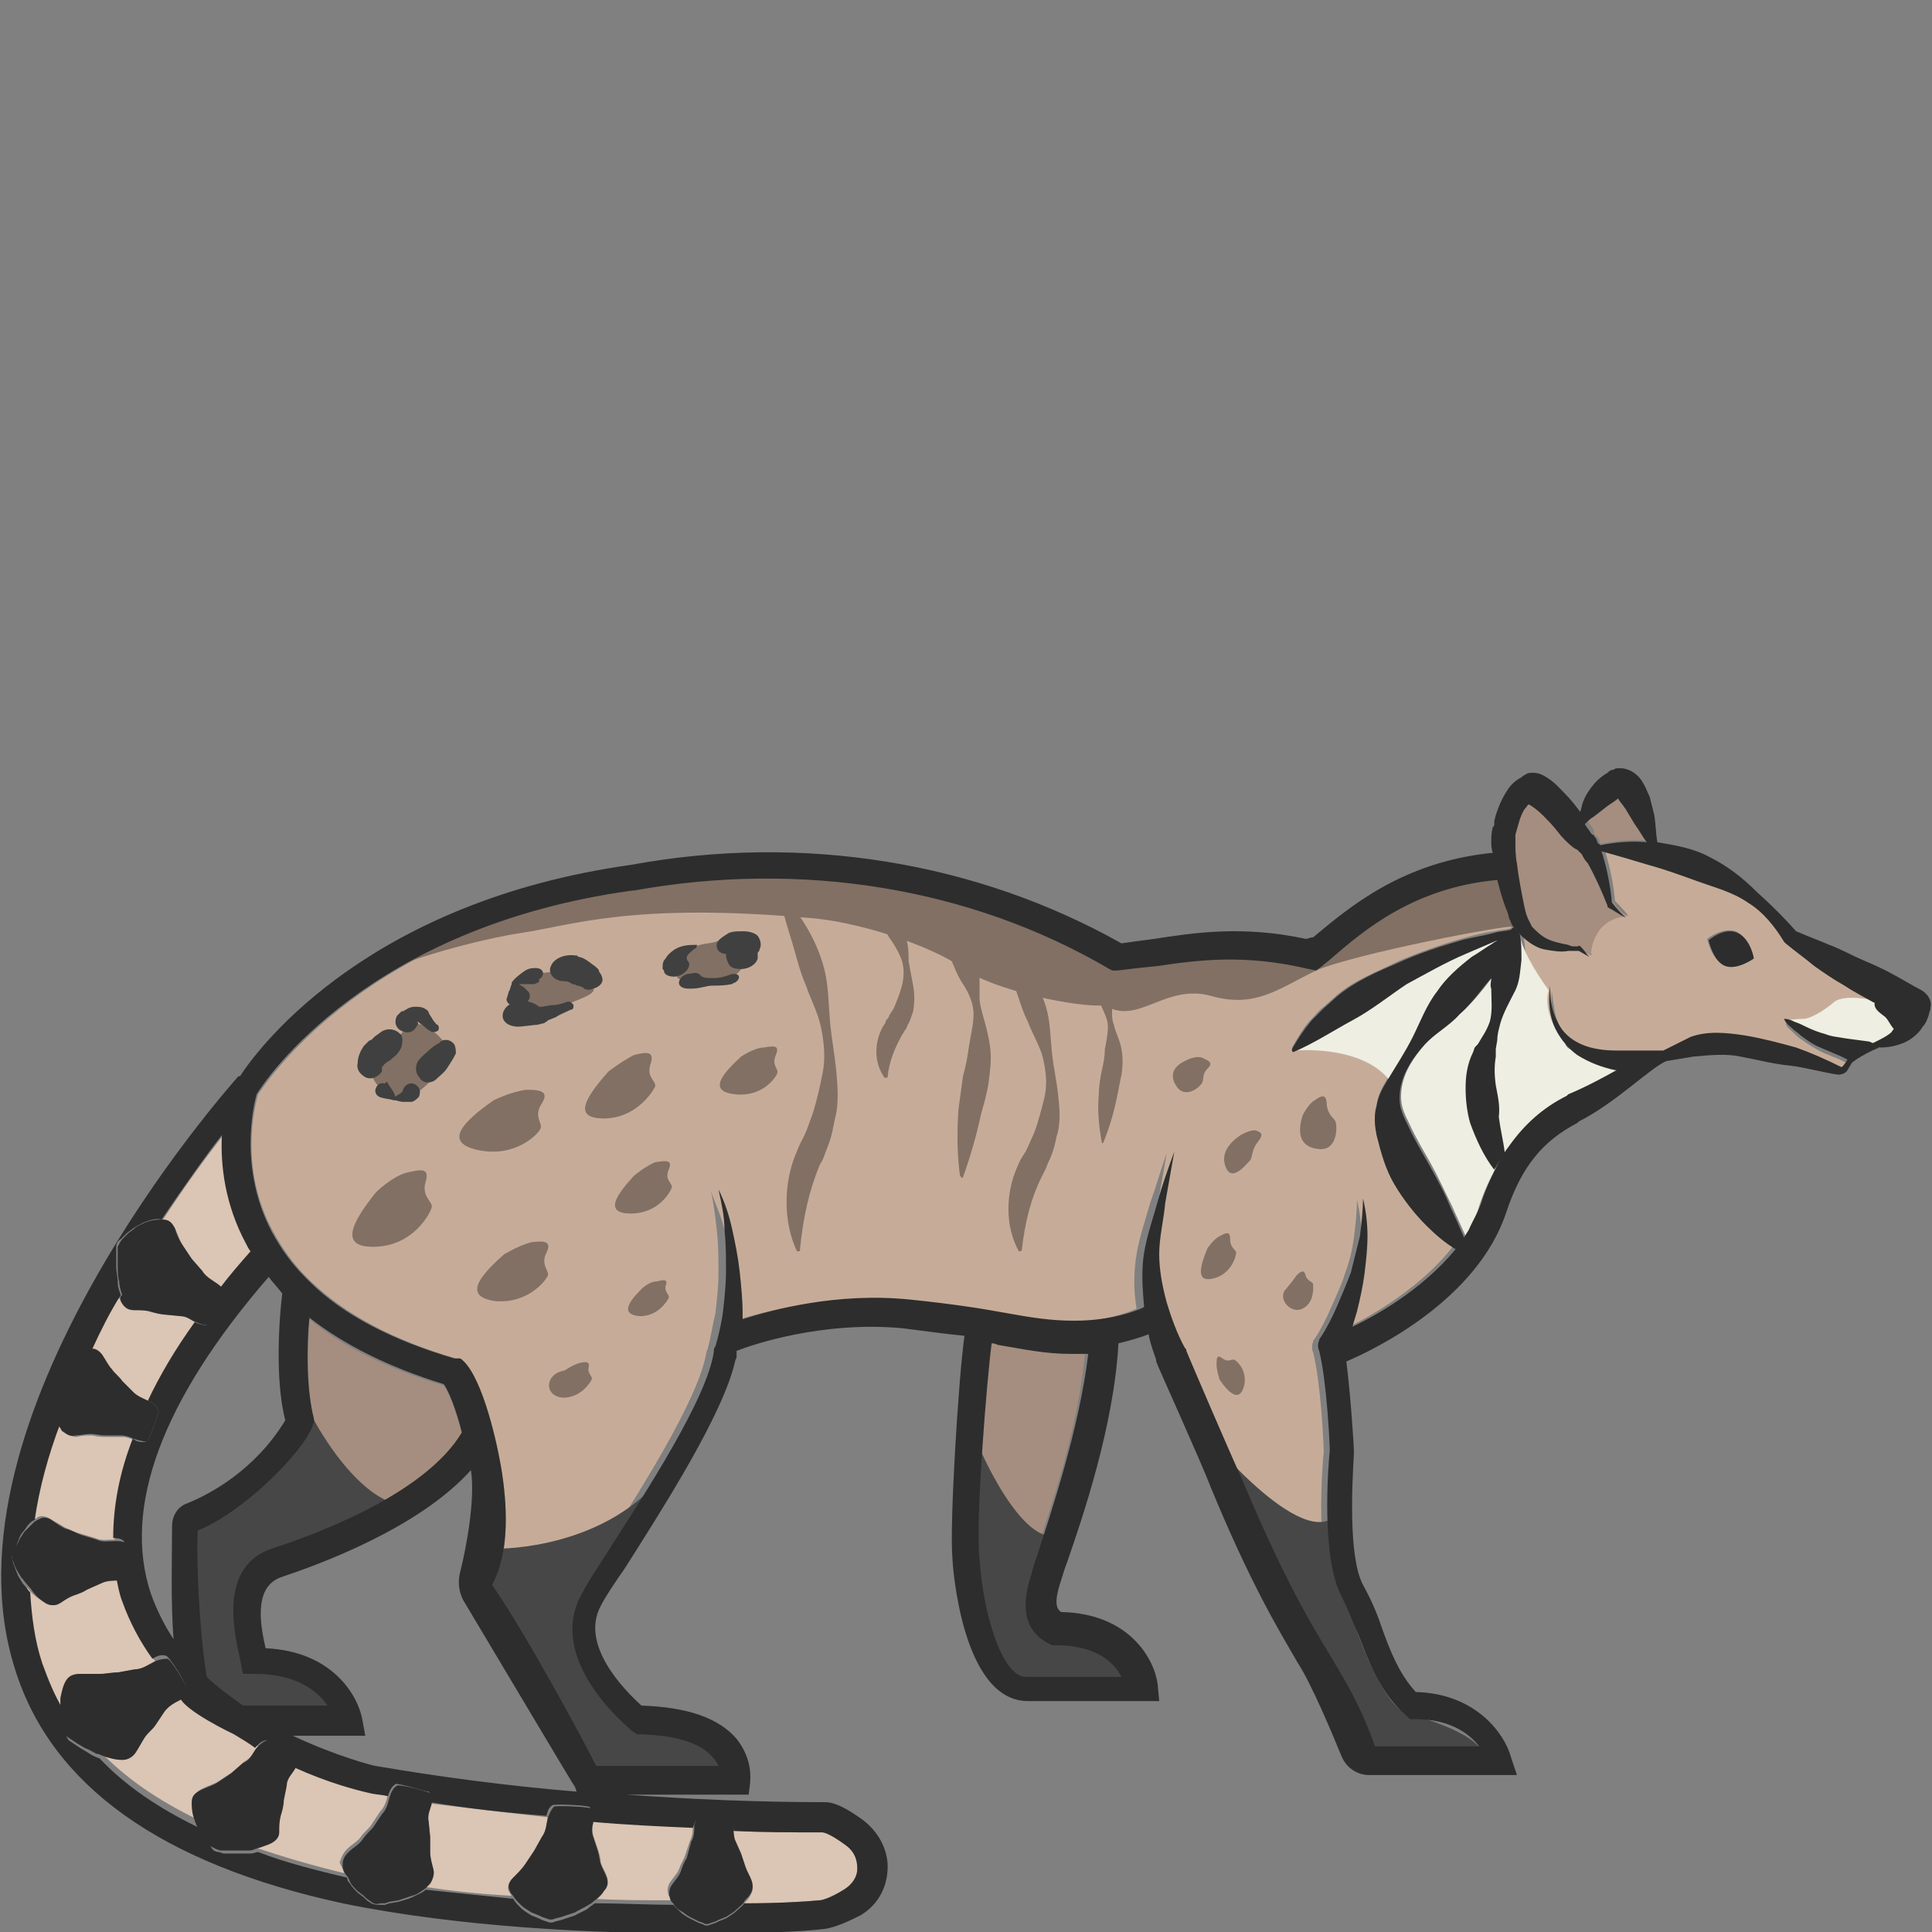 <?xml version="1.0" encoding="utf-8"?>
<!-- Generator: Adobe Illustrator 23.0.0, SVG Export Plug-In . SVG Version: 6.00 Build 0)  -->
<svg version="1.1" id="Layer_1" xmlns="http://www.w3.org/2000/svg" xmlns:xlink="http://www.w3.org/1999/xlink" x="0px" y="0px"
	 viewBox="0 0 128 128" 
width="128" height="128"
style="enable-background:new 0 0 128 128;" xml:space="preserve">
<rect x="0" y="0" width="128" height="128" fill="#808080" stroke="none"/>
<style type="text/css">
	.st0{fill:#DBC5B4;}
	.st1{fill:#A58E7F;}
	.st2{fill:#E5B77A;}
	.st3{fill:#EEEEE2;}
	.st4{fill:#C6AC98;}
	.st5{fill:#474747;}
	.st6{fill:#2D2D2D;}
	.st7{fill:#827064;}
	.st8{fill:#404040;}
</style>
<g>
	<path class="st0" d="M23,122.5c0.3-0.3,0.7-0.5,0.9-0.8c0.2-0.3,0.5-0.5,0.7-0.8l0.6-0.9c0.3-0.3,0.4-0.7,0.5-1.1
		c-0.4-0.1-0.8-0.1-1.2-0.2c-0.9-0.2-2.8-0.7-5-1.7c-0.2,0.4-0.5,0.7-0.6,1.2l-0.2,1c-0.1,0.3-0.2,0.7-0.2,1
		c-0.1,0.3-0.1,0.7-0.1,1.1c0,0.4-0.2,0.6-0.6,0.8c-0.3,0.1-0.5,0.2-0.9,0.3c1.8,0.6,3.8,1.2,5.9,1.7c-0.1-0.3-0.2-0.5-0.3-0.7
		C22.6,123.1,22.7,122.8,23,122.5z"/>
	<path class="st0" d="M12.8,119.3c0-0.3,0.2-0.6,0.6-0.8c0.4-0.2,0.8-0.3,1.1-0.5c0.3-0.2,0.6-0.4,0.9-0.6l0.8-0.7
		c0.4-0.2,0.6-0.6,0.9-1c-0.5-0.3-1-0.6-1.4-0.9c0,0-3.4-1.6-3.6-2.5c-0.4,0.3-0.8,0.4-1.1,0.8l-0.6,0.9c-0.2,0.3-0.5,0.6-0.7,0.8
		c-0.2,0.3-0.4,0.6-0.6,1c-0.2,0.3-0.5,0.5-0.9,0.5c-0.4,0-0.9-0.1-1.5-0.3c0,0-0.1,0-0.1,0c1.7,1.8,3.9,3.3,6.6,4.6
		c0-0.1-0.1-0.2-0.1-0.3C12.8,120.1,12.7,119.7,12.8,119.3z"/>
	<path class="st0" d="M34,124.4c0.3-0.3,0.6-0.6,0.8-0.9c0.2-0.3,0.4-0.6,0.6-0.9l0.5-0.9c0.3-0.4,0.3-0.8,0.4-1.3
		c-2.7-0.3-5.2-0.6-7.7-0.9c-0.1,0.4-0.3,0.8-0.2,1.2l0.1,1c0,0.3,0,0.7,0,1c0,0.3,0.1,0.7,0.2,1.1c0.1,0.4,0,0.7-0.3,0.9
		c-0.1,0.1-0.2,0.2-0.3,0.3c1.9,0.3,3.9,0.5,5.8,0.6c-0.1-0.1-0.1-0.2-0.2-0.3C33.6,125,33.7,124.7,34,124.4z"/>
	<path class="st0" d="M48.7,122l0.4,0.9c0.1,0.3,0.2,0.6,0.3,0.9c0.1,0.3,0.3,0.6,0.4,0.9c0.1,0.3,0.1,0.6-0.1,0.9
		c-0.1,0.2-0.2,0.3-0.4,0.5c2.2,0,4-0.1,5-0.2c0.2,0,0.8-0.2,1.6-0.7c0.5-0.3,0.9-0.8,0.9-1.4c0-0.6-0.2-1.2-0.7-1.5
		c-1.2-0.9-1.6-0.9-1.6-0.9c-2,0-4,0-5.9-0.1C48.6,121.5,48.6,121.7,48.7,122z"/>
	<path class="st0" d="M4.1,112.5c0-0.5,0.2-0.9,0.4-1.2c0.2-0.3,0.5-0.4,0.9-0.4c0.4,0,0.9,0.1,1.3,0c0.4,0,0.8-0.1,1.2-0.1l1.1-0.2
		c0.5,0,0.9-0.3,1.3-0.5c-0.8-1.1-1.5-2.4-2-3.8c-0.2-0.5-0.3-1-0.4-1.6c-0.4,0.1-0.8,0-1.2,0.2l-0.9,0.4c-0.3,0.1-0.6,0.3-0.9,0.4
		c-0.3,0.1-0.6,0.3-0.9,0.5c-0.3,0.2-0.6,0.2-1,0c-0.3-0.2-0.7-0.4-1.1-0.9c0,0-0.1-0.1-0.1-0.1c0.1,1.6,0.3,3.2,0.8,4.7
		c0.3,1.1,0.8,2.1,1.4,3.1C4.1,112.8,4.1,112.7,4.1,112.5z"/>
	<path class="st1" d="M105.6,55.2c0.1,0.1,0.1,0.2,0.2,0.2c0.1,0.1,0.2,0.3,0.2,0.4c0,0,0,0.1,0.1,0.1c1-0.2,2.1-0.3,3.1-0.2
		c-0.3-0.4-0.6-0.8-0.8-1.2l-0.6-1c-0.2-0.3-0.3-0.5-0.5-0.7c0,0,0,0,0,0c-0.2,0.1-0.5,0.3-0.7,0.5l-0.9,0.7
		c-0.2,0.1-0.4,0.3-0.5,0.4c0.1,0.2,0.3,0.4,0.4,0.6L105.6,55.2z"/>
	<path class="st2" d="M107.2,52.8C107.1,52.8,107.1,52.8,107.2,52.8L107.2,52.8z"/>
	<path class="st0" d="M6.8,89.8c0.2,0.3,0.4,0.7,0.6,0.9c0.2,0.3,0.5,0.5,0.7,0.8l0.7,0.7c0.3,0.4,0.6,0.5,1,0.6
		c0.8-1.7,1.9-3.4,3.1-5.2c-0.3-0.2-0.6-0.4-1-0.4l-1-0.1c-0.3-0.1-0.7-0.1-1-0.2c-0.3-0.1-0.7-0.1-1.1-0.1c-0.4,0-0.6-0.2-0.8-0.6
		c-0.1-0.2-0.2-0.3-0.2-0.5c-0.7,1.2-1.3,2.4-1.9,3.6c0,0,0,0,0.1,0C6.3,89.3,6.6,89.5,6.8,89.8z"/>
	<path class="st0" d="M3.3,100.6c0.3,0.2,0.7,0.4,1,0.6c0.3,0.1,0.6,0.3,1,0.4l1,0.3c0.4,0.2,0.9,0.1,1.3,0.1c0-2.1,0.4-4.3,1.3-6.6
		c-0.3-0.1-0.5-0.2-0.8-0.2l-1,0c-0.3,0-0.6,0-1-0.1c-0.3,0-0.7,0-1,0.1c-0.3,0-0.6-0.1-0.9-0.4c-0.1-0.1-0.2-0.3-0.3-0.5
		c-0.7,2.1-1.3,4.2-1.7,6.4c0,0,0.1-0.1,0.2-0.1C2.6,100.4,2.9,100.4,3.3,100.6z"/>
	<path class="st0" d="M39.3,121.6l0.3,0.9c0.1,0.3,0.2,0.6,0.2,0.9c0.1,0.3,0.3,0.6,0.4,0.9c0.1,0.3,0.1,0.6-0.2,0.9
		c-0.2,0.2-0.4,0.4-0.7,0.6c1.8,0.1,3.6,0.1,5.2,0.1c-0.1-0.1-0.1-0.2-0.2-0.3c-0.1-0.3-0.1-0.6,0.1-0.9c0.2-0.3,0.5-0.6,0.6-0.9
		c0.1-0.3,0.3-0.6,0.4-0.9l0.3-0.9c0.2-0.4,0.2-0.7,0.2-1.1c-2.3-0.1-4.5-0.2-6.7-0.4C39.3,121,39.2,121.3,39.3,121.6z"/>
	<path class="st0" d="M11.6,81.4c0.2,0.4,0.3,0.8,0.5,1.1c0.2,0.3,0.4,0.6,0.6,0.9l0.7,0.8c0.3,0.6,0.9,0.7,1.3,1.1
		c0.6-0.8,1.3-1.6,2-2.4c-0.1-0.2-0.2-0.4-0.3-0.5c-1.4-2.7-1.7-5.3-1.6-7.2c-1.1,1.4-2.5,3.3-4,5.6C11.1,80.9,11.4,81.1,11.6,81.4z
		"/>
	<path class="st3" d="M97.2,72c0-0.8,0.1-1.6,0.5-2.4l0.1-0.3l0.2-0.2l0.3-0.5c0.2-0.3,0.3-0.6,0.5-1c0.2-0.7,0.2-1.4,0.1-2.2
		c0-0.3,0-0.5,0-0.7c0,0,0,0,0,0c-0.6,0.8-1.3,1.7-2.1,2.4c-0.8,0.7-1.7,1.3-2.4,2.1c-0.7,0.8-1.3,1.7-1.5,2.7c-0.1,0.5-0.1,1,0,1.4
		c0.1,0.4,0.3,0.8,0.5,1.2c0.4,0.9,0.9,1.7,1.4,2.6c0.5,0.9,0.9,1.8,1.4,2.8c0.3,0.7,0.6,1.3,0.9,2c0.4-0.6,0.7-1.3,0.9-2
		c0.3-0.9,0.7-1.8,1.1-2.5c-0.7-0.9-1.2-2-1.6-3.1C97.3,73.6,97.2,72.8,97.2,72z"/>
	<path class="st1" d="M66,89c-0.1,0-0.2,0-0.4-0.1c-0.2,2.1-1,11.8-0.8,14.3c0.2,3.3,1.4,7.8,3.1,7.8h6.3c-0.5-0.9-1.7-2.1-4.4-2.1
		h-0.2l-0.2-0.1c-2.2-1.1-1.5-3.4-1.2-4.5c0.1-0.3,0.2-0.7,0.4-1.3c0.9-2.8,2.9-8.4,3.3-13.6c-0.4,0-0.7,0-1.1,0
		C69.1,89.6,67.8,89.3,66,89z"/>
	<path class="st4" d="M124.8,67.3c-0.4-0.3-0.8-0.6-0.5-1c-0.6-0.3-1.2-0.7-1.9-1.1c-0.7-0.4-1.4-0.8-2-1.3c-0.7-0.5-1.3-1-1.9-1.5
		l-0.1-0.1l0,0c-0.6-1-1.4-2-2.4-2.6c-1-0.6-2.2-1-3.3-1.4c-1.1-0.4-2.2-0.8-3.3-1.1c-1-0.3-2.1-0.6-3.1-0.9c0,0.1,0.1,0.2,0.1,0.3
		c0.3,1,0.5,2,0.6,3.1c0.3,0.3,0.6,0.6,0.9,1c-0.4-0.2-0.8-0.4-1.2-0.7l0,0l0-0.1c-0.4-0.9-0.8-1.9-1.3-2.8
		c-0.1-0.2-0.2-0.4-0.4-0.6c-0.1-0.1-0.1-0.2-0.2-0.2c0,0,0,0-0.1-0.1l-0.2-0.1c-0.4-0.4-0.8-0.8-1.1-1.1c-0.4-0.4-0.7-0.8-1-1.1
		c-0.3-0.3-0.6-0.6-0.9-0.7c-0.1,0-0.1,0.1-0.2,0.2c-0.2,0.3-0.4,0.7-0.5,1.1l-0.2,0.7c0,0.1,0,0.3,0,0.5c0,0.4,0,0.9,0.1,1.4
		c0.1,1,0.3,2,0.5,2.9l0.1,0.4c0,0.1,0.1,0.2,0.1,0.3c0.1,0.2,0.2,0.4,0.3,0.6c0.2,0.3,0.6,0.6,1,0.8c0.4,0.2,0.9,0.4,1.4,0.4
		c0.1,0,0.2,0,0.4,0.1l0.2,0c0,0,0.1,0,0.2,0c0,0,0.1,0.1,0.1,0.1c0.2,0.2,0.4,0.4,0.5,0.6l-0.7-0.4c0,0-0.1,0-0.1,0c0,0,0,0,0,0
		l-0.2,0c-0.1,0-0.3,0-0.4,0c-0.5,0.1-1.1,0-1.6-0.1c-0.6-0.1-1.1-0.4-1.5-0.9c0,0-0.1-0.1-0.1-0.1c0.1,0.6,0.2,1.2,0.1,1.7
		c0,0.7-0.1,1.5-0.5,2.2c-0.4,0.7-0.8,1.3-0.9,2c-0.1,0.4-0.2,0.7-0.2,1.1l-0.1,0.6c0,0.2,0,0.4,0,0.5c0,0.6,0,1.3,0.1,1.9
		c0.1,0.6,0.2,1.3,0.3,2c0.1,0.8,0.3,1.6,0.4,2.4c1-1.4,2.3-2.5,3.8-3.3l0.1-0.1c1.1-0.6,2.2-1.1,3.2-1.6c0,0-0.1,0-0.1,0
		c-0.9-0.2-1.7-0.5-2.5-1c-0.8-0.5-1.4-1.3-1.6-2.1c-0.3-0.8-0.2-1.7-0.2-2.5c0.1,0.8,0.2,1.7,0.5,2.4c0.4,0.7,0.9,1.2,1.6,1.5
		c0.7,0.3,1.5,0.4,2.3,0.4c0.8,0,1.7,0.1,3.1,0c0.6-0.4,1.1-0.7,1.8-0.9c1.1-0.4,2.3-0.3,3.6-0.1c1.2,0.2,2.3,0.4,3.4,0.8
		c1.1,0.3,1.9,0.7,3,1.3c0,0,0.3-0.5,0.4-0.5l-0.4-0.2c-0.2-0.1-0.4-0.2-0.7-0.3c-0.2-0.1-0.5-0.2-0.7-0.3c-0.4-0.2-0.9-0.5-1.3-0.8
		c-0.2-0.1-0.4-0.3-0.6-0.5c-0.2-0.2-0.4-0.3-0.5-0.6c0.3,0,0.5,0.1,0.7,0.2c0.2,0.1,0.4,0.2,0.7,0.3c0.4,0.2,0.9,0.3,1.3,0.5
		c0.4,0.1,0.8,0.2,1.4,0.3l1.5,0.2c0.1,0,0.2,0,0.3,0.1l0.4-0.2c0.4-0.2,0.7-0.4,1-0.6c0,0,0,0,0,0
		C125.3,67.9,125.1,67.5,124.8,67.3z M114.2,63.9c-0.8-0.3-1.1-1.7-1.1-1.7s1-0.8,1.9-0.5c0.9,0.4,1.1,1.7,1.1,1.7
		S115,64.2,114.2,63.9z"/>
	<path class="st4" d="M92.4,78.4c-0.5-1-0.9-2.1-1.2-3.3c-0.1-0.6-0.2-1.3,0-1.9c0.1-0.7,0.4-1.2,0.7-1.7c0.6-1,1.2-1.9,1.7-2.9
		c0.5-1,0.9-2.1,1.6-3c0.7-0.9,1.5-1.6,2.3-2.3c0.4-0.3,0.9-0.6,1.4-0.9c0.1-0.1,0.2-0.1,0.3-0.2c-0.7,0.3-1.4,0.6-2.1,0.9
		c-1.3,0.6-2.6,1.3-3.9,2c-1.3,0.7-2.4,1.7-3.6,2.4c-1.3,0.7-2.5,1.5-3.9,2.1l0,0c-0.1,0-0.1,0-0.1-0.1c0,0,0-0.1,0-0.1
		c0.4-0.7,0.8-1.4,1.3-1.9c0.3-0.3,0.5-0.6,0.8-0.8l0.9-0.8c1.2-1,2.6-1.5,4-2.2c1.4-0.6,2.8-1.1,4.2-1.5c0.7-0.2,1.4-0.4,2.2-0.5
		c0.4-0.1,0.8-0.1,1.1-0.2c0-0.1,0.1-0.1,0.2-0.2c0,0,0-0.1-0.1-0.1c-0.1-0.1-0.1-0.3-0.2-0.4l-0.1-0.4c-0.3-0.7-0.5-1.5-0.7-2.2
		c-5.5,0.6-8.8,3.3-11,5.2c-0.2,0.2-0.4,0.3-0.6,0.5l-0.4,0.3l-0.5-0.1c-4.2-1-7.3-0.6-10-0.2c-0.9,0.1-1.8,0.3-2.7,0.3l-0.3,0
		l-0.2-0.1C64.3,58.8,53.1,57,42,59L42,59c-17.5,2.4-24.2,12.5-24.9,13.5c-0.2,0.7-1.3,4.9,1,9.1c0.6,1.1,1.3,2.1,2.2,3
		c0.1,0.1,0.2,0.2,0.3,0.3c2.3,2.2,5.5,3.9,9.6,5.1l0.2,0l0.1,0.1c1.2,0.9,2.3,4.9,2.7,7.2c0.4,2.4,0.6,5.7-0.6,7.8
		c2.1,2.9,5.9,10,6.9,12h8.1c-0.1-0.2-0.2-0.4-0.4-0.6c-0.6-0.7-2-1.5-5.2-1.5h-0.3l-0.3-0.2c-2.8-2.4-5.2-6-3.3-9.2
		c0.4-0.6,0.9-1.5,1.6-2.6c2.5-3.9,6.6-10.3,7.1-13.4c0-0.1,0.1-0.2,0.1-0.3c0.2-0.7,0.3-1.5,0.5-2.3c0.1-0.9,0.2-1.8,0.2-2.7
		c0-0.9,0-1.8-0.1-2.7c-0.1-0.9-0.2-1.8-0.4-2.7c0.3,0.9,0.7,1.7,0.9,2.6c0.2,0.9,0.4,1.8,0.5,2.8c0.1,0.9,0.2,1.9,0.2,2.8
		c0,0.1,0,0.3,0,0.4c1.9-0.6,6.3-1.8,11.1-1.3c2.9,0.3,4.9,0.7,6.4,0.9c1.7,0.3,3,0.5,4.5,0.5c2.2,0,4-0.6,4.6-0.9
		c-0.2-1.2-0.2-2.4,0-3.6c0.2-1.2,0.6-2.3,0.9-3.4c0.4-1.1,0.7-2.2,1.1-3.3c-0.2,1.1-0.4,2.3-0.6,3.4c-0.2,1.1-0.4,2.3-0.4,3.4
		c0,1.1,0.2,2.2,0.5,3.2c0.3,1,0.7,2.1,1.2,3l0,0c0,0.1,0.1,0.1,0.1,0.2c0.2,0.6,3,6.8,3.6,8.3c2.6,6.2,4.3,9.1,5.7,11.5
		c1.2,2,2.2,3.6,3.2,6.4h6.9c-0.7-0.8-1.9-1.8-4.2-1.8H93l-0.3-0.3c-1.6-1.5-2.3-3.5-3.1-5.3c-0.3-0.9-0.7-1.7-1.1-2.5
		c-1.4-2.6-0.9-8.7-0.8-9.7c0-0.6-0.2-4.6-0.7-6.6c-0.1-0.2-0.1-0.5,0-0.7c0-0.1,0-0.1,0.1-0.2l0,0c0.4-0.6,0.8-1.4,1.1-2.1
		c0.3-0.7,0.7-1.5,0.9-2.2c0.3-0.8,0.5-1.6,0.6-2.4c0.1-0.8,0.2-1.6,0.2-2.5c0.2,0.8,0.3,1.7,0.3,2.5c0,0.8-0.1,1.7-0.2,2.5
		c-0.1,0.8-0.3,1.7-0.5,2.5c-0.1,0.3-0.2,0.7-0.3,1c1.8-0.9,5.1-2.8,7.2-5.6c-0.8-0.4-1.4-1-2-1.6C93.7,80.3,93,79.4,92.4,78.4z"/>
	<path class="st3" d="M102.6,65.6c0,0-2-2.7-1.9-3.9c-0.8,0.8-1,3.9-1.2,4.4c-0.3,0.5-0.4,2.4-1.1,4.2c-0.2,1.6,0.8,6.8,1.7,7.5
		c0.6-1.7,2.4-3.8,4.3-4.1c1.9-0.3,4.5-3,4.5-3.1c-1,0-2.1-0.2-3.8-0.7s-1.2-0.6-1.5-0.9S102.2,67,102.6,65.6z"/>
	<path class="st1" d="M105.4,63.3c0,0,0-2.4,2.4-2.6c-0.7-0.5-1-1.1-1-1.1s-1.5-3.8-1.8-4.2c-0.4-0.4-3.5-3.2-3.6-3.2
		s-1.7,2.4-1.5,3.5s0.4,4.3,0.7,4.9c0.3,0.5,1.2,2.1,2,2.1c0.8,0,1.8,0.1,1.8,0.1L105.4,63.3z"/>
	<path class="st1" d="M13.1,101.5c-0.1,2,0.1,6.7,0.6,9.7c0.8,0.7,1.6,1.4,2.4,1.9h5.6c-0.6-0.9-2-2.1-4.8-2.1h-0.8l-0.2-1
		c-0.4-1.8-1.4-6.1,2.1-7.3c2.5-0.9,10.2-3.5,12.6-7.7c-0.4-1.6-0.9-2.8-1.2-3.2c-3.6-1.1-6.6-2.5-8.9-4.4c-0.1,1.9-0.2,4.7,0.3,6.7
		l0.1,0.3l-0.1,0.3C20.1,96.4,16.1,100.3,13.1,101.5z"/>
	<path class="st3" d="M85.8,69.6c0,0,4.3-0.4,6.2,1.9c3-3.9,8-9.4,8-9.4s-2.5,0.3-3.1,0.5c-0.6,0.2-7.7,3.9-8.1,4.2
		S85.8,69.6,85.8,69.6z"/>
	<g>
		<path class="st5" d="M79.2,94.1c0,0.2,6.7,8.5,9.2,6.4c-0.5,2.5,2.3,11.3,4.4,12.8c1.7,0.7,5.5,1.5,5.7,3.5
			c-2.7,0-8.9,0.3-8.9,0.3s-2.7-7-3.4-7.8c-0.7-0.8-5.9-11.2-6.2-11.9C79.8,96.8,79.2,94.1,79.2,94.1z"/>
		<path class="st5" d="M64.6,95.1c-0.1,0.2,3.2,7.8,5.6,6.5c-0.6,1.4-2,5.7-0.4,6.5c1.6,0.7,5.4,2,5.5,4c-2.1,0-7.1,0.4-7.7,0.3
			c-0.6-0.2-2-1.9-2.4-2.7c-0.3-0.8-1.7-8.6-1.4-10.2C64.1,97.9,64.6,95.1,64.6,95.1z"/>
		<path class="st5" d="M33,102.6c0,0,7.3,0.1,11.2-5.2c-3.8,5.4-5.5,9.6-5.6,10.7s1.6,5.7,3.8,6.5c1.5-0.3,6.5,0.9,6.5,3.8
			c-2.8,0-8.6,0-8.6,0s-1.7-1-2.3-2c-0.6-1-6.4-10.6-6.4-10.6L33,102.6z"/>
		<path class="st5" d="M20.3,93c0,0.4,3.9,7.9,7.6,6.6c-3.1,1.8-9.1,4-10.1,4.9c-1,0.9-1.4,3.6-0.6,5.9c1.4,0.3,6.1,1.9,6.3,4
			c-2.2,0.2-6.2,0-6.2,0l-1.4,0.4l-4-4.1c0,0,1-0.9,0.9-1.7c0-0.8-0.1-7.5-0.1-7.6s4.3-2.6,5-3.5s2.6-2.2,2.5-2.9
			C20.2,94.5,20.3,93,20.3,93z"/>
	</g>
	<path class="st6" d="M99.1,71.9C99,71.2,99,70.6,99.1,70c0-0.1,0-0.3,0-0.5l0.1-0.6c0-0.4,0.1-0.7,0.2-1.1c0.2-0.7,0.6-1.4,0.9-2
		c0.4-0.7,0.4-1.4,0.5-2.2c0-0.6,0-1.2-0.1-1.7c-0.1-0.2-0.3-0.3-0.4-0.5c-0.1,0.1-0.1,0.1-0.2,0.2c-0.4,0.1-0.8,0.1-1.1,0.2
		c-0.7,0.2-1.5,0.3-2.2,0.5c-1.4,0.4-2.9,0.9-4.2,1.5c-1.4,0.6-2.8,1.2-4,2.2l-0.9,0.8c-0.3,0.3-0.5,0.5-0.8,0.8
		c-0.5,0.6-0.9,1.2-1.3,1.9c0,0,0,0.1,0,0.1c0,0.1,0.1,0.1,0.1,0.1l0,0c1.4-0.6,2.6-1.4,3.9-2.1c1.3-0.7,2.4-1.6,3.6-2.4
		c1.3-0.7,2.5-1.4,3.9-2c0.7-0.3,1.4-0.6,2.1-0.9c-0.1,0.1-0.2,0.1-0.3,0.2c-0.5,0.3-0.9,0.6-1.4,0.9c-0.9,0.7-1.7,1.4-2.3,2.3
		c-0.7,0.9-1.1,2-1.6,3c-0.5,1-1.1,1.9-1.7,2.9c-0.3,0.5-0.6,1-0.7,1.7c-0.2,0.7-0.1,1.4,0,1.9c0.3,1.2,0.6,2.3,1.2,3.3
		c0.6,1,1.3,1.9,2.1,2.7c0.6,0.6,1.3,1.2,2,1.6c0.2-0.3,0.4-0.5,0.5-0.8c-0.3-0.7-0.6-1.4-0.9-2c-0.4-1-0.9-1.9-1.4-2.8
		c-0.5-0.9-1-1.7-1.4-2.6c-0.2-0.4-0.4-0.8-0.5-1.2c-0.1-0.4-0.1-0.9,0-1.4c0.2-1,0.8-1.9,1.5-2.7c0.7-0.8,1.7-1.3,2.4-2.1
		c0.8-0.7,1.4-1.6,2.1-2.4c0,0,0,0,0,0c0,0.2-0.1,0.5,0,0.7c0,0.7,0.1,1.5-0.1,2.2c-0.1,0.3-0.3,0.7-0.5,1l-0.3,0.5l-0.2,0.2
		l-0.1,0.3c-0.4,0.8-0.5,1.6-0.5,2.4c0,0.8,0.1,1.6,0.3,2.3c0.4,1.1,0.9,2.2,1.6,3.1c0.2-0.4,0.5-0.8,0.7-1.1
		c-0.1-0.8-0.3-1.6-0.4-2.4C99.4,73.2,99.2,72.5,99.1,71.9z"/>
	<path class="st3" d="M124.3,66.3c0,0-2.1-0.5-2.8,0.1c-0.7,0.6-1.6,1.1-2,1.1c-0.5,0-1.2,0.1-1.2,0.1s0.7,1,2.2,1.4s3.4,0.5,4,0.4
		c0.6-0.1,2.5-1.3,2.4-1.4C126.7,67.9,124.3,66.3,124.3,66.3z"/>
	<path class="st7" d="M100.3,61.4c-0.2-0.2-10.6,1.8-13.1,2.9c-2.5,1.2-4,2.5-6.9,1.7c-3.1-0.9-4.9,2-7.1,0.6
		c-1.7,0.2-7.5-1-9.5-2.5c-1.9-1.4-6.9-3.1-10.3-3.3c-11.5-1-15.5,0.5-18.8,1c-2.7,0.4-7.6,1.7-10.5,3.1c4.7-3.5,12.7-6.4,19.5-7
		c6.9-0.6,17.5-0.5,23.1,2.1c5.5,2.7,6.3,2.6,8,3c1.7,0.4,2.7-1,7.2-0.6c4.5,0.4,5.9,0.3,6.7-0.4c0.8-0.7,9.9-5.3,11.2-5
		C99.8,58.6,100.3,61.4,100.3,61.4z"/>
	<path class="st7" d="M66.5,62.5c0.7,0.6,1.3,1.3,1.8,2.1c0.5,0.8,0.9,1.6,1.1,2.5c0.2,0.9,0.2,1.8,0.3,2.7c0.1,0.9,0.3,1.8,0.4,2.7
		c0.1,0.9,0.2,1.9-0.1,2.8c-0.1,0.5-0.2,0.9-0.4,1.4c-0.1,0.2-0.2,0.4-0.3,0.7c-0.1,0.2-0.2,0.4-0.3,0.6c-0.7,1.4-1.1,3-1.3,4.8l0,0
		c0,0,0,0.1-0.1,0.1c0,0-0.1,0-0.1,0c-0.9-1.6-0.9-3.8-0.1-5.6c0.1-0.2,0.2-0.5,0.3-0.6c0.1-0.2,0.2-0.3,0.3-0.5
		c0.2-0.4,0.3-0.7,0.5-1.1c0.3-0.8,0.5-1.6,0.7-2.4c0.2-0.9,0.1-1.7-0.1-2.6c-0.2-0.8-0.7-1.6-1-2.4c-0.4-0.8-0.6-1.6-0.9-2.4
		c-0.3-0.8-0.6-1.6-0.8-2.5l0,0C66.3,62.6,66.4,62.5,66.5,62.5C66.4,62.5,66.5,62.5,66.5,62.5z"/>
	<path class="st7" d="M51.8,59.3c0.7,0.7,1.3,1.5,1.8,2.4c0.5,0.9,0.9,1.9,1.1,2.9c0.2,1,0.2,2.1,0.3,3.2c0.1,1,0.3,2.1,0.4,3.1
		c0.1,1.1,0.2,2.2-0.1,3.3c-0.1,0.5-0.2,1.1-0.4,1.6c-0.1,0.3-0.2,0.5-0.3,0.8c-0.1,0.3-0.2,0.4-0.3,0.6c-0.7,1.7-1.1,3.5-1.3,5.6
		l0,0c0,0.1,0,0.1-0.1,0.1c0,0-0.1,0-0.1,0c-0.9-1.9-0.9-4.4-0.1-6.4c0.1-0.2,0.2-0.5,0.3-0.7c0.1-0.2,0.2-0.4,0.3-0.6
		c0.2-0.4,0.3-0.8,0.5-1.3c0.3-0.9,0.5-1.8,0.7-2.8c0.2-1,0.1-2-0.1-3c-0.2-1-0.7-1.9-1-2.8c-0.4-0.9-0.6-1.8-0.9-2.8
		c-0.3-1-0.6-1.9-0.8-2.9l0,0C51.6,59.3,51.6,59.3,51.8,59.3C51.7,59.3,51.7,59.3,51.8,59.3z"/>
	<path class="st7" d="M57.7,59.3c0.6,0.3,1,0.8,1.4,1.3c0.4,0.5,0.7,1,0.9,1.5c0.2,0.5,0.2,1.1,0.2,1.6c0.1,0.5,0.2,1.1,0.3,1.6
		c0.1,0.6,0.1,1.1,0,1.7c-0.1,0.3-0.2,0.6-0.3,0.8c-0.1,0.1-0.1,0.3-0.2,0.4c-0.1,0.1-0.1,0.2-0.2,0.3c-0.5,0.9-0.9,1.8-1,2.9l0,0
		c0,0,0,0-0.1,0c0,0,0,0-0.1,0c-0.7-1-0.7-2.3-0.1-3.4c0.1-0.1,0.2-0.3,0.2-0.4c0.1-0.1,0.2-0.2,0.2-0.3c0.1-0.2,0.3-0.4,0.4-0.7
		c0.2-0.5,0.4-1,0.5-1.5c0.1-0.5,0.1-1.1-0.1-1.6c-0.2-0.5-0.5-1-0.8-1.4c-0.3-0.5-0.5-1-0.7-1.4c-0.2-0.5-0.5-1-0.6-1.5l0,0
		C57.6,59.3,57.6,59.3,57.7,59.3C57.7,59.3,57.7,59.3,57.7,59.3z"/>
	<path class="st7" d="M62.6,61.3c0.7,0.4,1.2,1,1.6,1.6c0.4,0.6,0.7,1.3,0.7,2.1c0,0.4,0,0.8,0,1.1c0,0.4,0.1,0.7,0.2,1.1
		c0.2,0.7,0.4,1.4,0.5,2.2c0.1,0.8,0,1.5-0.1,2.3c-0.1,0.7-0.3,1.4-0.5,2.1c-0.3,1.4-0.7,2.8-1.2,4.2c0,0-0.1,0.1-0.1,0
		c0,0,0,0-0.1-0.1c-0.2-1.5-0.2-2.9-0.1-4.4c0.1-0.7,0.2-1.5,0.3-2.2c0.2-0.7,0.3-1.3,0.4-2c0.1-0.7,0.3-1.4,0.3-2.1
		c0-0.7-0.3-1.4-0.7-2c-0.4-0.6-0.6-1.2-0.9-1.9c-0.2-0.7-0.4-1.3-0.6-2.1l0,0C62.5,61.4,62.5,61.3,62.6,61.3
		C62.6,61.3,62.6,61.3,62.6,61.3z"/>
	<path class="st7" d="M72.5,63.4c0.4,0.4,0.7,0.9,0.9,1.4c0.2,0.5,0.4,1,0.3,1.5c0,0.6-0.1,1.1,0.1,1.6c0.1,0.5,0.4,1,0.5,1.6
		c0.1,0.5,0.1,1.1,0,1.7c-0.1,0.5-0.2,1-0.3,1.5c-0.2,1-0.5,2-0.9,3c0,0-0.1,0.1-0.1,0c0,0,0,0,0,0c-0.2-1.1-0.3-2.1-0.2-3.2
		c0-0.5,0.1-1.1,0.2-1.6c0.1-0.4,0.2-0.9,0.2-1.4c0.1-0.5,0.2-1,0.2-1.5c0-0.5-0.3-1-0.5-1.5c-0.3-0.5-0.4-1-0.5-1.5
		c-0.1-0.5-0.1-1,0-1.6C72.4,63.4,72.4,63.4,72.5,63.4C72.5,63.4,72.5,63.4,72.5,63.4z"/>
	<path class="st6" d="M124.8,67.3c0.3,0.2,0.4,0.6,0.7,0.9c0.2-0.2,0.4-0.5,0.5-0.8c0-0.1,0-0.2,0.1-0.3c-0.5-0.2-1.1-0.5-1.6-0.8
		c-0.1,0-0.1-0.1-0.2-0.1C124,66.7,124.4,67,124.8,67.3z"/>
	<path class="st6" d="M115.1,61.8c-0.9-0.4-1.9,0.5-1.9,0.5s0.3,1.4,1.1,1.7c0.8,0.3,1.9-0.5,1.9-0.5S116,62.2,115.1,61.8z"/>
	<path class="st6" d="M127.3,65.6c-0.6-0.3-1.4-0.8-1.8-1c-0.7-0.4-1.4-0.7-2.1-1c-0.7-0.3-1.4-0.7-2.2-1c-0.7-0.3-1.5-0.6-2.2-0.9
		c-0.8-0.9-1.7-1.8-2.6-2.6c-0.9-0.9-1.9-1.7-3.1-2.3c-1.1-0.6-2.3-0.8-3.5-1c-0.1-0.6-0.1-1.2-0.2-1.8c-0.1-0.4-0.2-0.8-0.3-1.2
		c-0.2-0.4-0.3-0.8-0.7-1.3c-0.2-0.2-0.5-0.5-1.1-0.6c-0.1,0-0.2,0-0.2,0l-0.1,0c-0.1,0-0.2,0-0.3,0.1c-0.2,0-0.3,0.1-0.4,0.2
		c-0.5,0.3-0.8,0.6-1.1,1c-0.3,0.4-0.5,0.8-0.6,1.2c0,0.1-0.1,0.3-0.1,0.4c-0.3-0.4-0.6-0.8-1-1.2c-0.4-0.4-0.7-0.8-1.4-1.2
		c-0.2-0.1-0.4-0.2-0.7-0.2c-0.2,0-0.4,0-0.5,0.1c-0.2,0.1-0.2,0.1-0.3,0.2c-0.4,0.2-0.7,0.5-0.9,0.8c-0.4,0.6-0.6,1.1-0.8,1.7
		l-0.1,0.4l0,0.2c0,0.1,0,0.1-0.1,0.2c-0.1,0.4-0.1,0.7-0.1,1c0,0.2,0,0.4,0.1,0.7c-6,0.6-9.5,3.6-11.9,5.6c-0.2,0-0.3,0.1-0.5,0.1
		c-4.2-0.9-7.4-0.4-10,0c-0.8,0.1-1.5,0.2-2.2,0.3c-9.6-5.4-21.1-7.3-32.5-5.2l0,0c-17.1,2.4-24.4,11.7-25.9,14c0,0,0,0-0.1,0
		c-0.8,0.9-20.1,22.7-14.8,39.3c2.4,7.7,9.7,12.9,21.7,15.5c7.8,1.6,16.8,2,23.4,2c3.8,0,6.9-0.1,8.5-0.3c0.8-0.1,1.8-0.6,2.4-0.9
		c1.2-0.7,1.9-2,1.8-3.5c-0.1-1.1-0.7-2.1-1.6-2.8c-1.1-0.8-1.9-1.2-2.5-1.2c-4.6,0-9-0.2-13.2-0.5h8.1l0.1-0.8
		c0-0.2,0.2-1.5-0.9-2.9c-1.2-1.4-3.3-2.1-6.3-2.2c-1.1-1-4.1-4-2.7-6.6c0.3-0.6,0.9-1.5,1.6-2.5c2.6-4.1,6.5-10.2,7.3-13.7
		c0-0.1,0.1-0.2,0.1-0.3c0-0.1,0-0.3,0-0.4c1-0.4,5.7-2,11-1.5c1.6,0.2,3,0.4,4.1,0.5c-0.4,2.8-1,12.6-0.8,14.7c0,0.4,0.6,9.5,5,9.5
		h8.7l-0.1-1.1c-0.2-1.6-1.8-4.7-6.4-4.8c-0.3-0.2-0.5-0.6,0-2.1c0.1-0.3,0.2-0.7,0.4-1.2c1-2.9,3.1-9,3.4-14.5
		c0.8-0.2,1.5-0.4,2-0.6c0.1,0.6,0.3,1.1,0.5,1.7c0,0,0,0,0,0.1c0,0,0,0,0,0c0,0.1,3,6.7,3.6,8.3c2.6,6.3,4.4,9.3,5.8,11.7
		c0.9,1.4,2.2,4.5,2.9,6.2c0.3,0.7,1,1.2,1.8,1.2h9.8l-0.4-1.2c-0.4-1.5-2.3-4.2-6.3-4.3c-1.1-1.2-1.7-2.7-2.3-4.4
		c-0.3-0.9-0.7-1.8-1.2-2.7c-1-1.9-0.7-6.9-0.6-8.7l0-0.1l0-0.1c0-0.2-0.2-3.5-0.5-5.9c1.9-0.8,8.7-4.1,10.6-9.9
		c1-3,2.4-4.7,4.7-5.9l0.1-0.1c2.4-1.2,4.8-3.6,5.8-4c0.6-0.1,1.2-0.2,1.8-0.3c1.1-0.1,2.2-0.2,3.1,0c1.1,0.2,2.2,0.5,3.3,0.6
		c0.9,0.1,2.4,0.5,3.2,0.6c0.2,0,0.5-0.1,0.6-0.3l0.3-0.5c0,0,0.6-0.5,1.8-1c0,0,0.1,0,0.1,0c0.5,0,1-0.1,1.5-0.3
		c0.5-0.2,1-0.6,1.3-1.1c0.2-0.2,0.3-0.5,0.4-0.8c0-0.1,0.1-0.3,0.1-0.4c0,0,0,0,0-0.1C128,66.4,127.8,65.9,127.3,65.6z M107.2,52.8
		C107.1,52.8,107.1,52.8,107.2,52.8L107.2,52.8z M105.6,54.1l0.9-0.7c0.3-0.2,0.6-0.4,0.7-0.5c0,0,0,0,0,0c0.1,0.2,0.3,0.4,0.5,0.7
		l0.6,1c0.3,0.4,0.5,0.8,0.8,1.2c-1-0.1-2.1,0-3.1,0.2c0,0,0-0.1-0.1-0.1c-0.1-0.1-0.1-0.3-0.2-0.4c-0.1-0.1-0.1-0.2-0.2-0.2
		l-0.1-0.1c-0.1-0.2-0.3-0.4-0.4-0.6C105.2,54.4,105.4,54.2,105.6,54.1z M46.3,120.3L46.3,120.3c0.1-0.1,1.9-0.1,2,0
		c0.1,0,0.1,0,0.1,0.1c0.2,0.3,0.2,0.6,0.2,0.9c2,0.1,3.9,0.1,5.9,0.1c0,0,0.4,0,1.6,0.9c0.5,0.4,0.7,0.9,0.7,1.5
		c0,0.6-0.4,1.1-0.9,1.4c-0.8,0.5-1.4,0.7-1.6,0.7c-1.1,0.1-2.8,0.2-5,0.2c-0.1,0.2-0.3,0.3-0.5,0.5c-0.2,0.2-0.4,0.3-0.7,0.5
		l-0.5,0.2l-0.2,0.1l-0.3,0.1c-0.2,0.1-0.4,0.1-0.5,0l0,0l-0.3-0.1l-0.2-0.1l-0.4-0.2c-0.2-0.1-0.5-0.3-0.6-0.4
		c-0.2-0.2-0.4-0.4-0.5-0.5c-1.6,0-3.4-0.1-5.2-0.1c-0.1,0.1-0.3,0.2-0.4,0.3c-0.2,0.2-0.6,0.3-0.9,0.5l-0.6,0.2l-0.3,0.1l-0.4,0.1
		c-0.2,0.1-0.4,0.1-0.6,0l0,0l-0.3-0.1l-0.2-0.1l-0.5-0.2c-0.3-0.2-0.5-0.3-0.7-0.5c-0.2-0.2-0.4-0.4-0.5-0.6
		c-1.9-0.2-3.9-0.4-5.8-0.6c-0.2,0.2-0.5,0.3-0.9,0.5c-0.2,0.1-0.6,0.2-0.9,0.3l-0.6,0.1l-0.3,0.1l-0.3,0c-0.2,0-0.4,0-0.6-0.1l0,0
		l-0.3-0.2l-0.2-0.2l-0.4-0.3c-0.2-0.2-0.4-0.4-0.5-0.6c-0.1-0.1-0.2-0.2-0.2-0.4c-2.1-0.5-4.1-1-5.9-1.7c-0.1,0-0.3,0.1-0.5,0.1
		c-0.3,0-0.6,0-0.9,0l-0.6,0l-0.3,0l-0.3-0.1c-0.2,0-0.4-0.1-0.5-0.3l0,0l-0.2-0.3l-0.1-0.2l-0.3-0.4c-0.1-0.2-0.2-0.3-0.2-0.4
		c-2.7-1.3-4.9-2.8-6.6-4.6c-0.3-0.1-0.5-0.2-0.8-0.4l-0.5-0.3l-0.3-0.2l-0.3-0.2c-0.2-0.1-0.3-0.3-0.3-0.5l0,0l-0.1-0.3l0-0.3
		l-0.1-0.6c0-0.1,0-0.3,0-0.4c-0.6-1-1-2-1.4-3.1c-0.5-1.5-0.7-3.1-0.8-4.7c-0.2-0.2-0.3-0.4-0.5-0.6l-0.3-0.5L1,103.9l-0.1-0.3
		c-0.1-0.2-0.1-0.4-0.1-0.5l0,0l0.1-0.3l0.1-0.2l0.2-0.5c0.1-0.3,0.2-0.5,0.4-0.7c0.2-0.3,0.4-0.6,0.7-0.7c0.3-2.1,0.9-4.3,1.7-6.4
		c-0.1-0.2-0.2-0.5-0.3-0.8c-0.1-0.3-0.1-0.6-0.2-0.9l0-0.6l0-0.3l0-0.3c0-0.2,0.1-0.4,0.2-0.5l0,0l0.2-0.2l0.2-0.2l0.4-0.3
		c0.2-0.2,0.4-0.3,0.6-0.4c0.4-0.2,0.7-0.3,1-0.4c0.6-1.3,1.2-2.5,1.9-3.6c-0.1-0.3-0.2-0.5-0.2-0.9c0-0.3-0.1-0.6-0.1-1l0-0.6
		l0-0.3l0-0.4c0-0.2,0.1-0.4,0.3-0.5l0,0l0.2-0.2l0.2-0.2l0.4-0.3c0.3-0.2,0.5-0.3,0.7-0.4c0.5-0.2,0.9-0.3,1.2-0.2c0,0,0,0,0,0
		c1.5-2.2,2.9-4.2,4-5.6c-0.1,2,0.2,4.6,1.6,7.2c0.1,0.2,0.2,0.4,0.3,0.5c-0.7,0.8-1.4,1.6-2,2.4c0.1,0.1,0.2,0.2,0.3,0.4l0,0
		c0.1,0.2-1,1.9-1.1,2c0,0-0.1,0.1-0.1,0.1c-0.3,0-0.6-0.1-0.8-0.2c-1.3,1.8-2.3,3.5-3.1,5.2c0.3,0.1,0.5,0.3,0.7,0.6l0,0
		c0.1,0.1-0.6,1.9-0.7,2c0,0-0.1,0.1-0.1,0.1c-0.4,0.1-0.7,0-0.9-0.2c-0.9,2.3-1.3,4.5-1.3,6.6c0.2,0,0.5,0,0.7,0.2l0,0
		c0.1,0.1,0.3,2,0.2,2.1c0,0.1,0,0.1-0.1,0.1c-0.2,0.2-0.4,0.2-0.6,0.2c0.1,0.5,0.2,1.1,0.4,1.6c0.5,1.4,1.2,2.7,2,3.8
		c0.3-0.2,0.6-0.3,0.9-0.2l0,0c0.2,0,1.3,1.8,1.3,2c0,0.1,0,0.1,0,0.2c-0.1,0.2-0.3,0.4-0.4,0.5c0.2,0.9,3.6,2.5,3.6,2.5
		c0.5,0.3,1,0.6,1.4,0.9c0.2-0.2,0.3-0.4,0.7-0.5l0,0c0.2-0.1,1.8,1,1.9,1.1c0,0,0.1,0.1,0.1,0.1c0,0.2,0,0.4-0.1,0.6
		c2.2,1,4.1,1.5,5,1.7c0.4,0.1,0.8,0.1,1.2,0.2c0.1-0.3,0.2-0.6,0.5-0.8l0,0c0.1-0.1,2,0.5,2.2,0.5c0,0,0.1,0.1,0.1,0.1
		c0.1,0.2,0.1,0.4,0,0.6c2.4,0.4,5,0.7,7.7,0.9c0.1-0.3,0.1-0.5,0.4-0.7l0,0c0.1-0.1,2.2,0,2.4,0.1c0.1,0,0.1,0.1,0.1,0.1
		c0.2,0.3,0.2,0.6,0.1,0.9c2.2,0.2,4.4,0.3,6.7,0.4C46,120.8,46.1,120.5,46.3,120.3z M18.9,94.1c-2,3.3-5,4.9-6.5,5.5
		c-0.6,0.2-1,0.8-1,1.5c0,1.7-0.1,5.1,0.1,7.5c-0.6-0.9-1.1-1.9-1.5-3c-1.9-5.7,0.7-12.8,7.8-21c0.3,0.4,0.6,0.7,0.9,1.1
		C18.5,87.3,18.2,91.4,18.9,94.1z M20.8,94c-0.5-1.9-0.5-4.8-0.3-6.7c2.3,1.8,5.3,3.3,8.9,4.4c0.3,0.4,0.8,1.6,1.2,3.2
		c-2.5,4.2-10.1,6.9-12.6,7.7c-3.5,1.2-2.5,5.5-2.1,7.3l0.2,1h0.8c2.8,0,4.2,1.2,4.8,2.1h-5.6c-0.8-0.6-1.7-1.2-2.4-1.9
		c-0.5-3-0.7-7.7-0.6-9.7c3-1.2,6.9-5.1,7.6-6.9l0.1-0.3L20.8,94z M38.1,118.4l0.1,0.3c-4.8-0.4-9.2-1-13.3-1.7
		c-0.1,0-2.5-0.6-5.5-2h4.8l-0.2-1.1c-0.3-1.6-2-4.5-6.4-4.7c-0.5-2.1-0.6-4.1,1-4.7c2.4-0.8,9.1-3.2,12.6-7.1
		c0.3,1.9-0.3,5.1-0.7,6.7c-0.2,0.7-0.1,1.5,0.3,2.1C32.6,109.2,38,118.3,38.1,118.4z M68.7,103.1c-0.2,0.5-0.3,1-0.4,1.3
		c-0.3,1-1,3.4,1.2,4.5l0.2,0.1h0.2c2.7,0,3.9,1.1,4.4,2.1H68c-1.7,0-2.9-4.5-3.1-7.8c-0.3-2.4,0.5-12.1,0.8-14.3
		c0.1,0,0.2,0,0.4,0.1c1.8,0.3,3.1,0.6,4.9,0.6c0.4,0,0.8,0,1.1,0C71.5,94.7,69.6,100.3,68.7,103.1z M124.5,68.9l-0.4,0.2
		c-0.1,0-0.2-0.1-0.3-0.1l-1.5-0.2c-0.5-0.1-0.9-0.1-1.4-0.3c-0.4-0.1-0.9-0.3-1.3-0.5c-0.2-0.1-0.4-0.2-0.7-0.3
		c-0.2-0.1-0.4-0.2-0.7-0.2c0.1,0.3,0.3,0.4,0.5,0.6c0.2,0.2,0.4,0.3,0.6,0.5c0.4,0.3,0.8,0.6,1.3,0.8c0.2,0.1,0.5,0.2,0.7,0.3
		c0.2,0.1,0.5,0.2,0.7,0.3l0.4,0.2c0,0-0.3,0.5-0.4,0.5c-1-0.5-1.9-0.9-3-1.3c-1.1-0.3-2.2-0.6-3.4-0.8c-1.3-0.2-2.5-0.3-3.6,0.1
		c-0.6,0.3-1.2,0.6-1.8,0.9c-1.4,0-2.4,0-3.1,0c-0.8,0-1.6-0.1-2.3-0.4c-0.7-0.3-1.3-0.8-1.6-1.5c-0.4-0.7-0.5-1.5-0.5-2.4
		c-0.1,0.8-0.1,1.7,0.2,2.5c0.3,0.8,0.9,1.6,1.6,2.1c0.8,0.5,1.6,0.8,2.5,1c0,0,0.1,0,0.1,0c-0.9,0.5-2,1.1-3.2,1.6l-0.1,0.1
		c-1.6,0.8-2.8,1.9-3.8,3.3c-0.3,0.4-0.5,0.7-0.7,1.1c-0.4,0.8-0.8,1.6-1.1,2.5c-0.2,0.7-0.6,1.3-0.9,2c-0.2,0.3-0.3,0.5-0.5,0.8
		c-2.1,2.8-5.3,4.7-7.2,5.6c0.1-0.3,0.2-0.7,0.3-1c0.2-0.8,0.4-1.7,0.5-2.5c0.1-0.8,0.2-1.7,0.2-2.5c0-0.8-0.1-1.7-0.3-2.5
		c0,0.8-0.1,1.7-0.2,2.5c-0.2,0.8-0.4,1.6-0.6,2.4c-0.3,0.8-0.6,1.5-0.9,2.2c-0.3,0.7-0.7,1.5-1.1,2.1l0,0c0,0-0.1,0.1-0.1,0.2
		c-0.1,0.2-0.1,0.5,0,0.7c0.5,2,0.7,6.1,0.7,6.6c-0.1,1-0.6,7.1,0.8,9.7c0.4,0.8,0.7,1.6,1.1,2.5c0.7,1.8,1.4,3.8,3.1,5.3l0.3,0.3
		h0.4c2.2,0,3.5,0.9,4.2,1.8h-6.9c-1-2.8-2-4.4-3.2-6.4c-1.4-2.3-3.1-5.3-5.7-11.5c-0.7-1.5-3.4-7.8-3.6-8.3c0-0.1,0-0.1-0.1-0.2
		l0,0c-0.5-0.9-0.9-2-1.2-3c-0.3-1.1-0.5-2.2-0.5-3.2c0-1.1,0.3-2.3,0.4-3.4c0.2-1.1,0.4-2.3,0.6-3.4c-0.4,1.1-0.8,2.2-1.1,3.3
		c-0.3,1.1-0.7,2.2-0.9,3.4c-0.2,1.2-0.1,2.4,0,3.6c-0.6,0.3-2.3,0.9-4.6,0.9c-1.6,0-2.8-0.2-4.5-0.5c-1.6-0.3-3.5-0.6-6.4-0.9
		c-4.9-0.5-9.2,0.7-11.1,1.3c0-0.1,0-0.3,0-0.4c0-0.9-0.1-1.9-0.2-2.8c-0.1-0.9-0.3-1.9-0.5-2.8c-0.2-0.9-0.5-1.8-0.9-2.6
		c0.2,0.9,0.4,1.8,0.4,2.7c0.1,0.9,0.1,1.8,0.1,2.7c0,0.9-0.1,1.8-0.2,2.7c-0.1,0.8-0.3,1.6-0.5,2.3c-0.1,0.1-0.1,0.2-0.1,0.3
		c-0.4,3.1-4.6,9.5-7.1,13.4c-0.7,1.1-1.3,2-1.6,2.6c-1.9,3.2,0.5,6.8,3.3,9.2l0.3,0.2H42c3.2,0,4.6,0.8,5.2,1.5
		c0.2,0.2,0.3,0.4,0.4,0.6h-8.1c-1-2-4.8-9-6.9-12c1.2-2.2,1-5.4,0.6-7.8c-0.4-2.3-1.4-6.3-2.7-7.2L30.3,90l-0.2,0
		c-4.1-1.2-7.4-2.9-9.6-5.1c-0.1-0.1-0.2-0.2-0.3-0.3c-0.9-0.9-1.6-1.9-2.2-3c-2.2-4.2-1.2-8.4-1-9.1c0.6-1,7.4-11.1,24.9-13.5
		l0.1,0c11.1-2,22.3-0.2,31.5,5.2l0.2,0.1l0.3,0c0.8-0.1,1.7-0.2,2.7-0.3c2.7-0.4,5.8-0.8,10,0.2l0.5,0.1l0.4-0.3
		c0.2-0.2,0.4-0.3,0.6-0.5c2.2-1.9,5.5-4.7,11-5.2c0.2,0.8,0.4,1.5,0.7,2.2l0.1,0.4c0.1,0.1,0.1,0.3,0.2,0.4c0,0,0,0.1,0.1,0.1
		c0.1,0.2,0.2,0.3,0.4,0.5c0,0,0.1,0.1,0.1,0.1c0.4,0.4,1,0.8,1.5,0.9c0.6,0.1,1.1,0.2,1.6,0.1c0.1,0,0.3,0,0.4,0l0.2,0
		c0,0,0.1,0,0,0c0,0,0,0,0.1,0l0.7,0.4c-0.2-0.2-0.3-0.4-0.5-0.6c0,0,0,0-0.1-0.1c-0.1-0.1-0.1,0-0.2,0l-0.2,0c-0.1,0-0.2,0-0.4-0.1
		c-0.5-0.1-1-0.2-1.4-0.4c-0.4-0.2-0.7-0.5-1-0.8c-0.1-0.2-0.2-0.4-0.3-0.6c0-0.1-0.1-0.2-0.1-0.3l-0.1-0.4c-0.2-1-0.4-2-0.5-2.9
		c-0.1-0.5-0.1-1-0.1-1.4c0-0.2,0-0.4,0-0.5l0.2-0.7c0.1-0.4,0.3-0.9,0.5-1.1c0.1-0.1,0.1-0.2,0.2-0.2c0.2,0.1,0.6,0.4,0.9,0.7
		c0.3,0.3,0.7,0.7,1,1.1c0.3,0.4,0.7,0.8,1.1,1.1l0.2,0.1c0,0,0,0,0.1,0.1c0.1,0.1,0.1,0.1,0.2,0.2c0.1,0.2,0.2,0.4,0.4,0.6
		c0.5,0.9,0.9,1.8,1.3,2.8l0,0.1l0,0c0.4,0.2,0.8,0.5,1.2,0.7c-0.3-0.3-0.6-0.6-0.9-1c-0.1-1-0.3-2.1-0.6-3.1c0-0.1-0.1-0.2-0.1-0.3
		c1.1,0.3,2.1,0.6,3.1,0.9c1.1,0.3,2.2,0.7,3.3,1.1c1.1,0.4,2.3,0.7,3.3,1.4c1,0.6,1.8,1.6,2.4,2.6l0,0l0.1,0.1
		c0.6,0.5,1.3,1,1.9,1.5c0.7,0.5,1.3,0.9,2,1.3c0.6,0.4,1.2,0.7,1.9,1.1c0.1,0,0.1,0.1,0.2,0.1c0.5,0.3,1.1,0.5,1.6,0.8
		c0,0.1,0,0.2-0.1,0.3c-0.1,0.3-0.3,0.5-0.5,0.8c0,0,0,0,0,0C125.2,68.5,124.9,68.7,124.5,68.9z"/>
	<path class="st6" d="M8.9,86.8c0.4,0,0.8,0,1.1,0.1c0.3,0.1,0.7,0.2,1,0.2l1,0.1c0.4,0,0.7,0.3,1,0.4c0.2,0.1,0.5,0.2,0.8,0.2
		c0,0,0.1,0,0.1-0.1c0.1-0.1,1.1-1.9,1.1-2l0,0c-0.1-0.2-0.2-0.3-0.3-0.4c-0.4-0.4-1-0.6-1.3-1.1l-0.7-0.8c-0.2-0.3-0.4-0.6-0.6-0.9
		c-0.2-0.3-0.4-0.7-0.5-1.1c-0.2-0.4-0.4-0.6-0.8-0.6c0,0,0,0,0,0c-0.3,0-0.7,0-1.2,0.2c-0.2,0.1-0.5,0.2-0.7,0.4l-0.4,0.3l-0.2,0.2
		l-0.2,0.2l0,0c-0.1,0.1-0.2,0.3-0.3,0.5l0,0.4l0,0.3l0,0.6c0,0.3,0,0.7,0.1,1c0,0.3,0.1,0.6,0.2,0.9C7.9,85.9,8,86.1,8,86.2
		C8.2,86.6,8.5,86.8,8.9,86.8z"/>
	<path class="st6" d="M5,95.1c0.3,0,0.7-0.1,1-0.1c0.3,0,0.6,0.1,1,0.1l1,0c0.3,0,0.6,0.1,0.8,0.2c0.3,0.1,0.6,0.2,0.9,0.2
		c0,0,0.1,0,0.1-0.1c0.1-0.1,0.8-1.9,0.7-2l0,0c-0.2-0.3-0.4-0.5-0.7-0.6c-0.4-0.2-0.7-0.3-1-0.6l-0.7-0.7c-0.2-0.3-0.5-0.5-0.7-0.8
		c-0.2-0.2-0.4-0.6-0.6-0.9c-0.2-0.3-0.5-0.5-0.8-0.4c0,0,0,0-0.1,0c-0.3,0-0.6,0.1-1,0.4c-0.2,0.1-0.4,0.3-0.6,0.4l-0.4,0.3
		l-0.2,0.2l-0.2,0.2l0,0c-0.1,0.1-0.2,0.3-0.2,0.5l0,0.3l0,0.3l0,0.6c0,0.3,0.1,0.6,0.2,0.9c0.1,0.3,0.2,0.6,0.3,0.8
		c0.1,0.2,0.2,0.3,0.3,0.5C4.4,95,4.6,95.2,5,95.1z"/>
	<path class="st6" d="M3,106.2c0.3,0.2,0.7,0.2,1,0c0.3-0.2,0.6-0.4,0.9-0.5c0.3-0.1,0.6-0.2,0.9-0.4l0.9-0.4
		c0.4-0.2,0.8-0.2,1.2-0.2c0.2,0,0.4-0.1,0.6-0.2c0,0,0.1-0.1,0.1-0.1c0-0.2-0.1-2.1-0.2-2.1l0,0c-0.2-0.2-0.5-0.2-0.7-0.2
		c-0.5,0-0.9,0.1-1.3-0.1l-1-0.3c-0.3-0.1-0.6-0.3-1-0.4c-0.3-0.1-0.7-0.4-1-0.6c-0.3-0.2-0.6-0.2-0.9,0c-0.1,0-0.1,0.1-0.2,0.1
		c-0.2,0.2-0.4,0.4-0.7,0.7c-0.1,0.2-0.3,0.4-0.4,0.7L1,102.5l-0.1,0.2l-0.1,0.3l0,0c0,0.2,0,0.4,0.1,0.5l0.1,0.3l0.1,0.2l0.3,0.5
		c0.2,0.2,0.3,0.4,0.5,0.6c0,0,0.1,0.1,0.1,0.1C2.4,105.8,2.7,106,3,106.2z"/>
	<path class="st6" d="M8.1,116.6c0.4,0,0.7-0.2,0.9-0.5c0.2-0.3,0.4-0.7,0.6-1c0.2-0.3,0.5-0.5,0.7-0.8l0.6-0.9
		c0.3-0.4,0.7-0.6,1.1-0.8c0.2-0.1,0.3-0.3,0.4-0.5c0,0,0-0.1,0-0.2c0-0.2-1.1-2-1.3-2l0,0c-0.4,0-0.7,0.1-0.9,0.2
		c-0.4,0.2-0.8,0.5-1.3,0.5l-1.1,0.2c-0.4,0-0.8,0.1-1.2,0.1c-0.4,0-0.8,0-1.3,0c-0.4,0-0.7,0.1-0.9,0.4c-0.2,0.3-0.3,0.7-0.4,1.2
		c0,0.1,0,0.3,0,0.5c0,0.1,0,0.3,0,0.4l0.1,0.6l0,0.3l0.1,0.3l0,0c0,0.2,0.2,0.4,0.3,0.5l0.3,0.2l0.3,0.2l0.5,0.3
		c0.3,0.1,0.6,0.3,0.8,0.4c0,0,0.1,0,0.1,0C7.2,116.5,7.7,116.6,8.1,116.6z"/>
	<path class="st6" d="M18.5,121.4c0-0.4,0-0.7,0.1-1.1c0.1-0.3,0.2-0.7,0.2-1l0.2-1c0-0.5,0.4-0.8,0.6-1.2c0.1-0.2,0.1-0.3,0.1-0.6
		c0,0,0-0.1-0.1-0.1c-0.1-0.1-1.8-1.2-1.9-1.1l0,0c-0.3,0.1-0.5,0.3-0.7,0.5c-0.3,0.4-0.4,0.8-0.9,1l-0.8,0.7
		c-0.3,0.2-0.6,0.4-0.9,0.6c-0.3,0.2-0.7,0.3-1.1,0.5c-0.4,0.2-0.6,0.4-0.6,0.8c0,0.3,0,0.7,0.2,1.2c0,0.1,0.1,0.2,0.1,0.3
		c0.1,0.1,0.1,0.3,0.2,0.4l0.3,0.4l0.1,0.2l0.2,0.3l0,0c0.1,0.1,0.3,0.2,0.5,0.3l0.3,0.1l0.3,0l0.6,0c0.3,0,0.7,0,0.9,0
		c0.2,0,0.3,0,0.5-0.1c0.4-0.1,0.6-0.2,0.9-0.3C18.3,122,18.5,121.7,18.5,121.4z"/>
	<path class="st6" d="M28.7,123.8c-0.1-0.4-0.2-0.7-0.2-1.1c0-0.3,0-0.7,0-1l-0.1-1c-0.1-0.5,0.1-0.8,0.2-1.2c0-0.2,0-0.4,0-0.6
		c0,0,0-0.1-0.1-0.1c-0.1-0.1-2-0.6-2.2-0.5l0,0c-0.3,0.2-0.4,0.5-0.5,0.8c-0.1,0.4-0.2,0.8-0.5,1.1l-0.6,0.9
		c-0.3,0.3-0.5,0.5-0.7,0.8c-0.2,0.3-0.6,0.5-0.9,0.8c-0.3,0.3-0.4,0.5-0.4,0.9c0,0.2,0.1,0.5,0.3,0.7c0.1,0.1,0.1,0.2,0.2,0.4
		c0.1,0.2,0.3,0.4,0.5,0.6l0.4,0.3l0.2,0.2l0.3,0.2l0,0c0.1,0.1,0.3,0.2,0.6,0.1l0.3,0l0.3-0.1l0.6-0.1c0.3-0.1,0.6-0.2,0.9-0.3
		c0.4-0.1,0.6-0.3,0.9-0.5c0.1-0.1,0.2-0.2,0.3-0.3C28.7,124.5,28.8,124.1,28.7,123.8z"/>
	<path class="st6" d="M40,125.3c0.3-0.3,0.3-0.6,0.2-0.9c-0.1-0.3-0.3-0.6-0.4-0.9c-0.1-0.3-0.1-0.6-0.2-0.9l-0.3-0.9
		c-0.1-0.3-0.1-0.6,0-0.9c0-0.3,0.1-0.6-0.1-0.9c0,0-0.1-0.1-0.1-0.1c-0.2-0.1-2.3-0.2-2.4-0.1l0,0c-0.2,0.2-0.3,0.5-0.4,0.7
		c-0.1,0.4-0.1,0.9-0.4,1.3l-0.5,0.9c-0.2,0.3-0.4,0.6-0.6,0.9c-0.2,0.3-0.5,0.6-0.8,0.9c-0.3,0.3-0.4,0.6-0.2,0.9
		c0,0.1,0.1,0.2,0.2,0.3c0.1,0.2,0.3,0.4,0.5,0.6c0.2,0.2,0.4,0.3,0.7,0.5l0.5,0.2l0.2,0.1l0.3,0.1l0,0c0.2,0.1,0.4,0.1,0.6,0
		l0.4-0.1l0.3-0.1l0.6-0.2c0.3-0.2,0.6-0.3,0.9-0.5c0.2-0.1,0.3-0.2,0.4-0.3C39.6,125.8,39.9,125.5,40,125.3z"/>
	<path class="st6" d="M45.5,123.1c-0.2,0.3-0.3,0.6-0.4,0.9c-0.1,0.3-0.4,0.6-0.6,0.9c-0.2,0.3-0.2,0.6-0.1,0.9
		c0,0.1,0.1,0.2,0.2,0.3c0.1,0.2,0.3,0.4,0.5,0.5c0.2,0.1,0.4,0.3,0.6,0.4l0.4,0.2l0.2,0.1l0.3,0.1l0,0c0.1,0.1,0.3,0.1,0.5,0
		l0.3-0.1l0.2-0.1l0.5-0.2c0.3-0.2,0.5-0.3,0.7-0.5c0.2-0.2,0.4-0.3,0.5-0.5c0.1-0.2,0.3-0.3,0.4-0.5c0.2-0.3,0.2-0.6,0.1-0.9
		c-0.1-0.3-0.3-0.6-0.4-0.9c-0.1-0.3-0.2-0.6-0.3-0.9l-0.4-0.9c-0.1-0.3-0.1-0.6-0.1-0.8c0-0.3,0-0.6-0.2-0.9c0,0-0.1-0.1-0.1-0.1
		c-0.1-0.1-1.9-0.1-2,0l0,0c-0.2,0.3-0.2,0.5-0.3,0.8c0,0.4,0,0.8-0.2,1.1L45.5,123.1z"/>
	<path class="st7" d="M24.9,79c-1.6,2-2.5,3.7,0,3.6c2.5-0.1,3.6-2.2,3.7-2.6s-0.7-0.7-0.4-1.7s-0.4-0.8-1.3-0.6
		C25.9,78,24.9,79,24.9,79z"/>
	<path class="st7" d="M32.7,72.9c-2,1.4-3.4,2.8-1,3.3s3.9-1,4.1-1.4c0.2-0.4-0.5-0.8,0.1-1.7c0.5-0.8-0.1-0.9-1-0.9
		C33.9,72.3,32.7,72.9,32.7,72.9z"/>
	<path class="st7" d="M40.3,71c-1.5,1.7-2.4,3.1-0.3,3.1s3.2-1.7,3.4-2.1c0.1-0.4-0.6-0.6-0.3-1.5s-0.3-0.8-1.1-0.6
		C41.2,70.3,40.3,71,40.3,71z"/>
	<path class="st7" d="M33.4,83.1c-1.7,1.5-2.7,2.8-0.6,3.1c2.2,0.2,3.4-1.4,3.5-1.7c0.1-0.3-0.5-0.7-0.1-1.5c0.4-0.8-0.2-0.8-1-0.7
		C34.4,82.5,33.4,83.1,33.4,83.1z"/>
	<path class="st7" d="M49.1,70c-1.3,1.2-2.2,2.3-0.4,2.5s2.7-1.1,2.8-1.4s-0.4-0.5-0.1-1.2s-0.2-0.6-0.8-0.5
		C50,69.4,49.1,70,49.1,70z"/>
	<path class="st7" d="M42,77.9c-1.2,1.3-2,2.5-0.2,2.5s2.6-1.4,2.7-1.7c0.1-0.3-0.5-0.5-0.2-1.2c0.3-0.7-0.2-0.6-0.9-0.5
		C42.7,77.3,42,77.9,42,77.9z"/>
	<path class="st7" d="M42.5,85.4c-0.9,0.9-1.4,1.7-0.1,1.8c1.2,0,1.8-1,1.9-1.2c0.1-0.2-0.3-0.4-0.2-0.8c0.2-0.5-0.2-0.4-0.6-0.3
		C43,84.9,42.5,85.4,42.5,85.4z"/>
	<path class="st7" d="M85.2,85.4c-0.6,0.6,0.3,1.7,1.1,1.3s0.7-1.4,0.7-1.6s-0.4-0.2-0.5-0.6c-0.1-0.4-0.3-0.3-0.6,0
		C85.7,84.8,85.2,85.4,85.2,85.4z"/>
	<path class="st7" d="M80,82.7c-0.5,1.2-0.8,2.3,0.4,2c1.2-0.3,1.5-1.5,1.5-1.7s-0.4-0.3-0.4-0.9s-0.3-0.4-0.7-0.2
		C80.4,82.1,80,82.7,80,82.7z"/>
	<path class="st7" d="M86.3,73.9c-0.5,1.6,0.2,2.1,0.9,2.2c1.4,0.3,1.4-1.4,1.3-1.7c0-0.3-0.5-0.4-0.6-1.2c0-0.8-0.4-0.6-0.8-0.3
		C86.7,73.1,86.3,73.9,86.3,73.9z"/>
	<path class="st7" d="M78.7,70.2c-1.2,0.5-1.1,1.2-0.8,1.7c0.6,1,1.6,0.1,1.7-0.1c0.2-0.2,0-0.6,0.4-1c0.4-0.4,0.1-0.5-0.3-0.7
		S78.7,70.2,78.7,70.2z"/>
	<path class="st7" d="M82.2,75.2c-1.2,0.8-1.2,1.6-1,2.1c0.4,1.1,1.4-0.2,1.6-0.4c0.2-0.2,0.1-0.7,0.5-1.2c0.5-0.6,0.2-0.7-0.1-0.8
		S82.2,75.2,82.2,75.2z"/>
	<path class="st7" d="M80.8,91.4c0.6,0.9,1.3,1.5,1.6,0.5s-0.4-1.7-0.6-1.8c-0.2-0.1-0.4,0.2-0.8-0.1s-0.4,0-0.4,0.4
		S80.8,91.4,80.8,91.4z"/>
	<path class="st7" d="M37.4,90.8c-1.3,0.2-1.4,1.7-0.1,1.8c1.2,0,1.8-1,1.9-1.2c0.1-0.2-0.3-0.4-0.2-0.8s-0.2-0.4-0.6-0.3
		C38,90.4,37.4,90.8,37.4,90.8z"/>
	<g>
		<path class="st7" d="M25.8,69.2c1-0.6,1.5-2.6,3.6-0.2c0.7,0.9-0.8,2.8-1.8,3.4c-1,0.6-2.2,0.2-2.8-0.8
			C24.2,70.6,24.8,69.7,25.8,69.2z"/>
		<path class="st8" d="M25.7,71.8c0.2,0.3,0.4,0.5,0.5,0.9l-0.1,0c0.3-0.2,0.6-0.3,0.6-0.5c0.1-0.3,0.4-0.5,0.7-0.4
			c0.3,0.1,0.5,0.4,0.4,0.7c0,0.2-0.2,0.3-0.3,0.4l-0.2,0.1C27.1,73,26.9,73,26.7,73c-0.2,0-0.4-0.1-0.5-0.1l-0.1,0
			c-0.3-0.1-0.6-0.1-0.9-0.2l0,0c-0.3-0.1-0.4-0.4-0.3-0.6c0.1-0.3,0.4-0.4,0.6-0.3C25.6,71.6,25.7,71.7,25.7,71.8z"/>
		<path class="st8" d="M27.7,70.3c0.2-0.3,0.5-0.5,0.7-0.7c0.2-0.2,0.5-0.4,0.7-0.5l0.1-0.1c0.3-0.2,0.7-0.1,0.9,0.2
			c0.1,0.2,0.1,0.4,0.1,0.6c-0.2,0.4-0.4,0.7-0.6,1c-0.2,0.3-0.5,0.5-0.7,0.7l0,0c-0.3,0.3-0.9,0.3-1.1-0.1
			C27.5,71.1,27.5,70.6,27.7,70.3z"/>
		<path class="st8" d="M28.5,68.3c-0.2-0.1-0.3-0.2-0.4-0.3c-0.1-0.1-0.3-0.2-0.4-0.3c-0.1,0-0.1,0-0.1,0c0,0,0.1,0,0.1,0.1
			c0,0,0,0.1-0.1,0.2c-0.2,0.4-0.6,0.5-1,0.3c-0.4-0.2-0.5-0.6-0.3-1c0.1-0.1,0.2-0.2,0.3-0.3l0.1,0c0.2-0.1,0.4-0.3,0.8-0.3
			c0.2,0,0.4,0,0.6,0.1c0.2,0.1,0.3,0.2,0.3,0.3c0.1,0.2,0.2,0.3,0.3,0.5c0.1,0.1,0.2,0.3,0.3,0.3l0,0c0.1,0.1,0.1,0.3,0,0.4
			C28.8,68.4,28.6,68.4,28.5,68.3z"/>
		<path class="st8" d="M26.4,69.7c-0.1,0.2-0.3,0.3-0.5,0.5c-0.1,0.1-0.2,0.1-0.3,0.2c-0.1,0.1-0.2,0.1-0.3,0.2l0.3-0.3
			c-0.1,0.2-0.2,0.3-0.3,0.4L25.3,71c-0.3,0.4-0.8,0.6-1.2,0.3c-0.3-0.2-0.5-0.5-0.4-0.9c0-0.4,0.2-0.8,0.4-1.1l0.3-0.3
			c0,0,0.1-0.1,0.2-0.1l0.2-0.2c0.1-0.1,0.3-0.2,0.4-0.3l0,0c0.4-0.3,1-0.3,1.4,0.2C26.7,68.8,26.7,69.4,26.4,69.7z"/>
	</g>
	<g>
		<path class="st7" d="M46.4,62.6c0.3-0.1,0.7-0.1,1-0.2c1.3-0.5,2,0.1,2.1,0.7c0.1,0.6-0.5,1.6-1.6,1.9c-1.1,0.3-3,0.2-3.1-0.4
			C44.7,64,45,62.9,46.4,62.6z"/>
		<path class="st8" d="M46.1,62.8c-0.3,0.2-0.6,0.5-0.6,0.6c0,0.2,0,0.2,0.1,0.3c0.2,0.3-0.1,0.7-0.5,0.9s-1,0.1-1.1-0.2
			c0-0.1,0-0.1-0.1-0.2l0-0.1c0-0.2,0-0.4,0.2-0.6c0.1-0.2,0.3-0.4,0.6-0.6c0.5-0.3,1-0.3,1.5-0.3C46.1,62.7,46.2,62.8,46.1,62.8
			C46.1,62.8,46.1,62.8,46.1,62.8L46.1,62.8z"/>
		<path class="st8" d="M46.4,64.6c0.1,0.2,0.5,0.2,0.9,0.2c0.4,0,0.7-0.1,1-0.2c0.2-0.1,0.5-0.1,0.6,0c0.1,0.1,0.1,0.3-0.2,0.5
			c-0.1,0-0.2,0.1-0.2,0.1l0,0c-0.5,0.1-0.9,0.1-1.3,0.1c-0.4,0-0.8,0.2-1.4,0.2l-0.2,0c-0.4,0-0.7-0.2-0.6-0.5
			c0.1-0.3,0.4-0.5,0.8-0.5C46.1,64.4,46.3,64.5,46.4,64.6z"/>
		<path class="st8" d="M47.5,62.5c-0.1,0.4,0.2,0.7,0.6,0.7c0,0,0,0.1,0,0.1c0,0.2,0.1,0.4,0.2,0.6c0.1,0.2,0.4,0.3,0.8,0.3
			c0.5,0,1-0.3,1.1-0.7l0-0.3c0-0.1,0-0.1,0.1-0.2c0-0.1,0.1-0.2,0.1-0.4c0-0.1,0-0.3-0.2-0.6c-0.2-0.2-0.6-0.3-0.9-0.3
			c-0.5,0-0.7,0-1,0.1C48,62,47.6,62.2,47.5,62.5z"/>
	</g>
	<g>
		<path class="st7" d="M34.9,66.7c-0.1-0.4-2.2-0.9-0.1-2c0.5-0.3,2.1-0.2,3-0.6c0.7-0.3,0.9,0.5,1.2,1c1.2,0.8-1.1,1.1-1.6,1.6
			C36.7,67.2,35.1,67.3,34.9,66.7z"/>
		<path class="st8" d="M35.4,65.2c-0.4,0-0.8,0-1.2,0l0-0.1c0.2,0.1,0.3,0.2,0.5,0.3c0.1,0.1,0.2,0.2,0.3,0.3
			c0.2,0.2,0.1,0.6-0.2,0.8c-0.4,0.2-0.8,0.2-1.1,0c-0.1-0.1-0.2-0.3-0.1-0.4l0,0c0-0.1,0.1-0.3,0.1-0.4c0.1-0.1,0.1-0.3,0.2-0.5
			l0-0.1c0.2-0.3,0.6-0.6,0.9-0.8c0.3-0.2,0.8-0.2,1-0.1c0.3,0.2,0.2,0.5-0.1,0.7C35.8,65.1,35.6,65.1,35.4,65.2L35.4,65.2z"/>
		<path class="st8" d="M35.7,66.7C35.8,66.7,35.8,66.7,35.7,66.7l0.1,0l0.1,0l0.6-0.1c0.4,0,0.7-0.1,1-0.2l0,0
			c0.2-0.1,0.4,0,0.5,0.2c0,0.1,0,0.3-0.2,0.3c-0.4,0.2-0.7,0.3-1,0.5l-0.5,0.2l-0.1,0.1c-0.1,0-0.1,0.1-0.2,0.1
			c-0.1,0-0.3,0.1-0.5,0.1l-0.9,0.1c-0.7,0.1-1.3-0.2-1.3-0.7c0-0.5,0.5-0.9,1.1-1C35.1,66.3,35.5,66.5,35.7,66.7z"/>
		<path class="st8" d="M38.6,65.4c-0.1,0-0.2-0.1-0.4-0.1c-0.1-0.1-0.2-0.1-0.3-0.1C37.7,65,37.4,65,37.2,65c-0.6-0.1-0.9-0.6-0.7-1
			c0.2-0.5,0.9-0.8,1.6-0.7c0.1,0,0.2,0,0.2,0.1l0.1,0c0.4,0.1,0.7,0.4,1,0.6c0.1,0.1,0.3,0.2,0.3,0.4c0.1,0.1,0.2,0.3,0.2,0.4
			c0.1,0.3-0.2,0.6-0.6,0.7c-0.2,0.1-0.4,0.1-0.6,0L38.6,65.4z"/>
	</g>
</g>
</svg>
